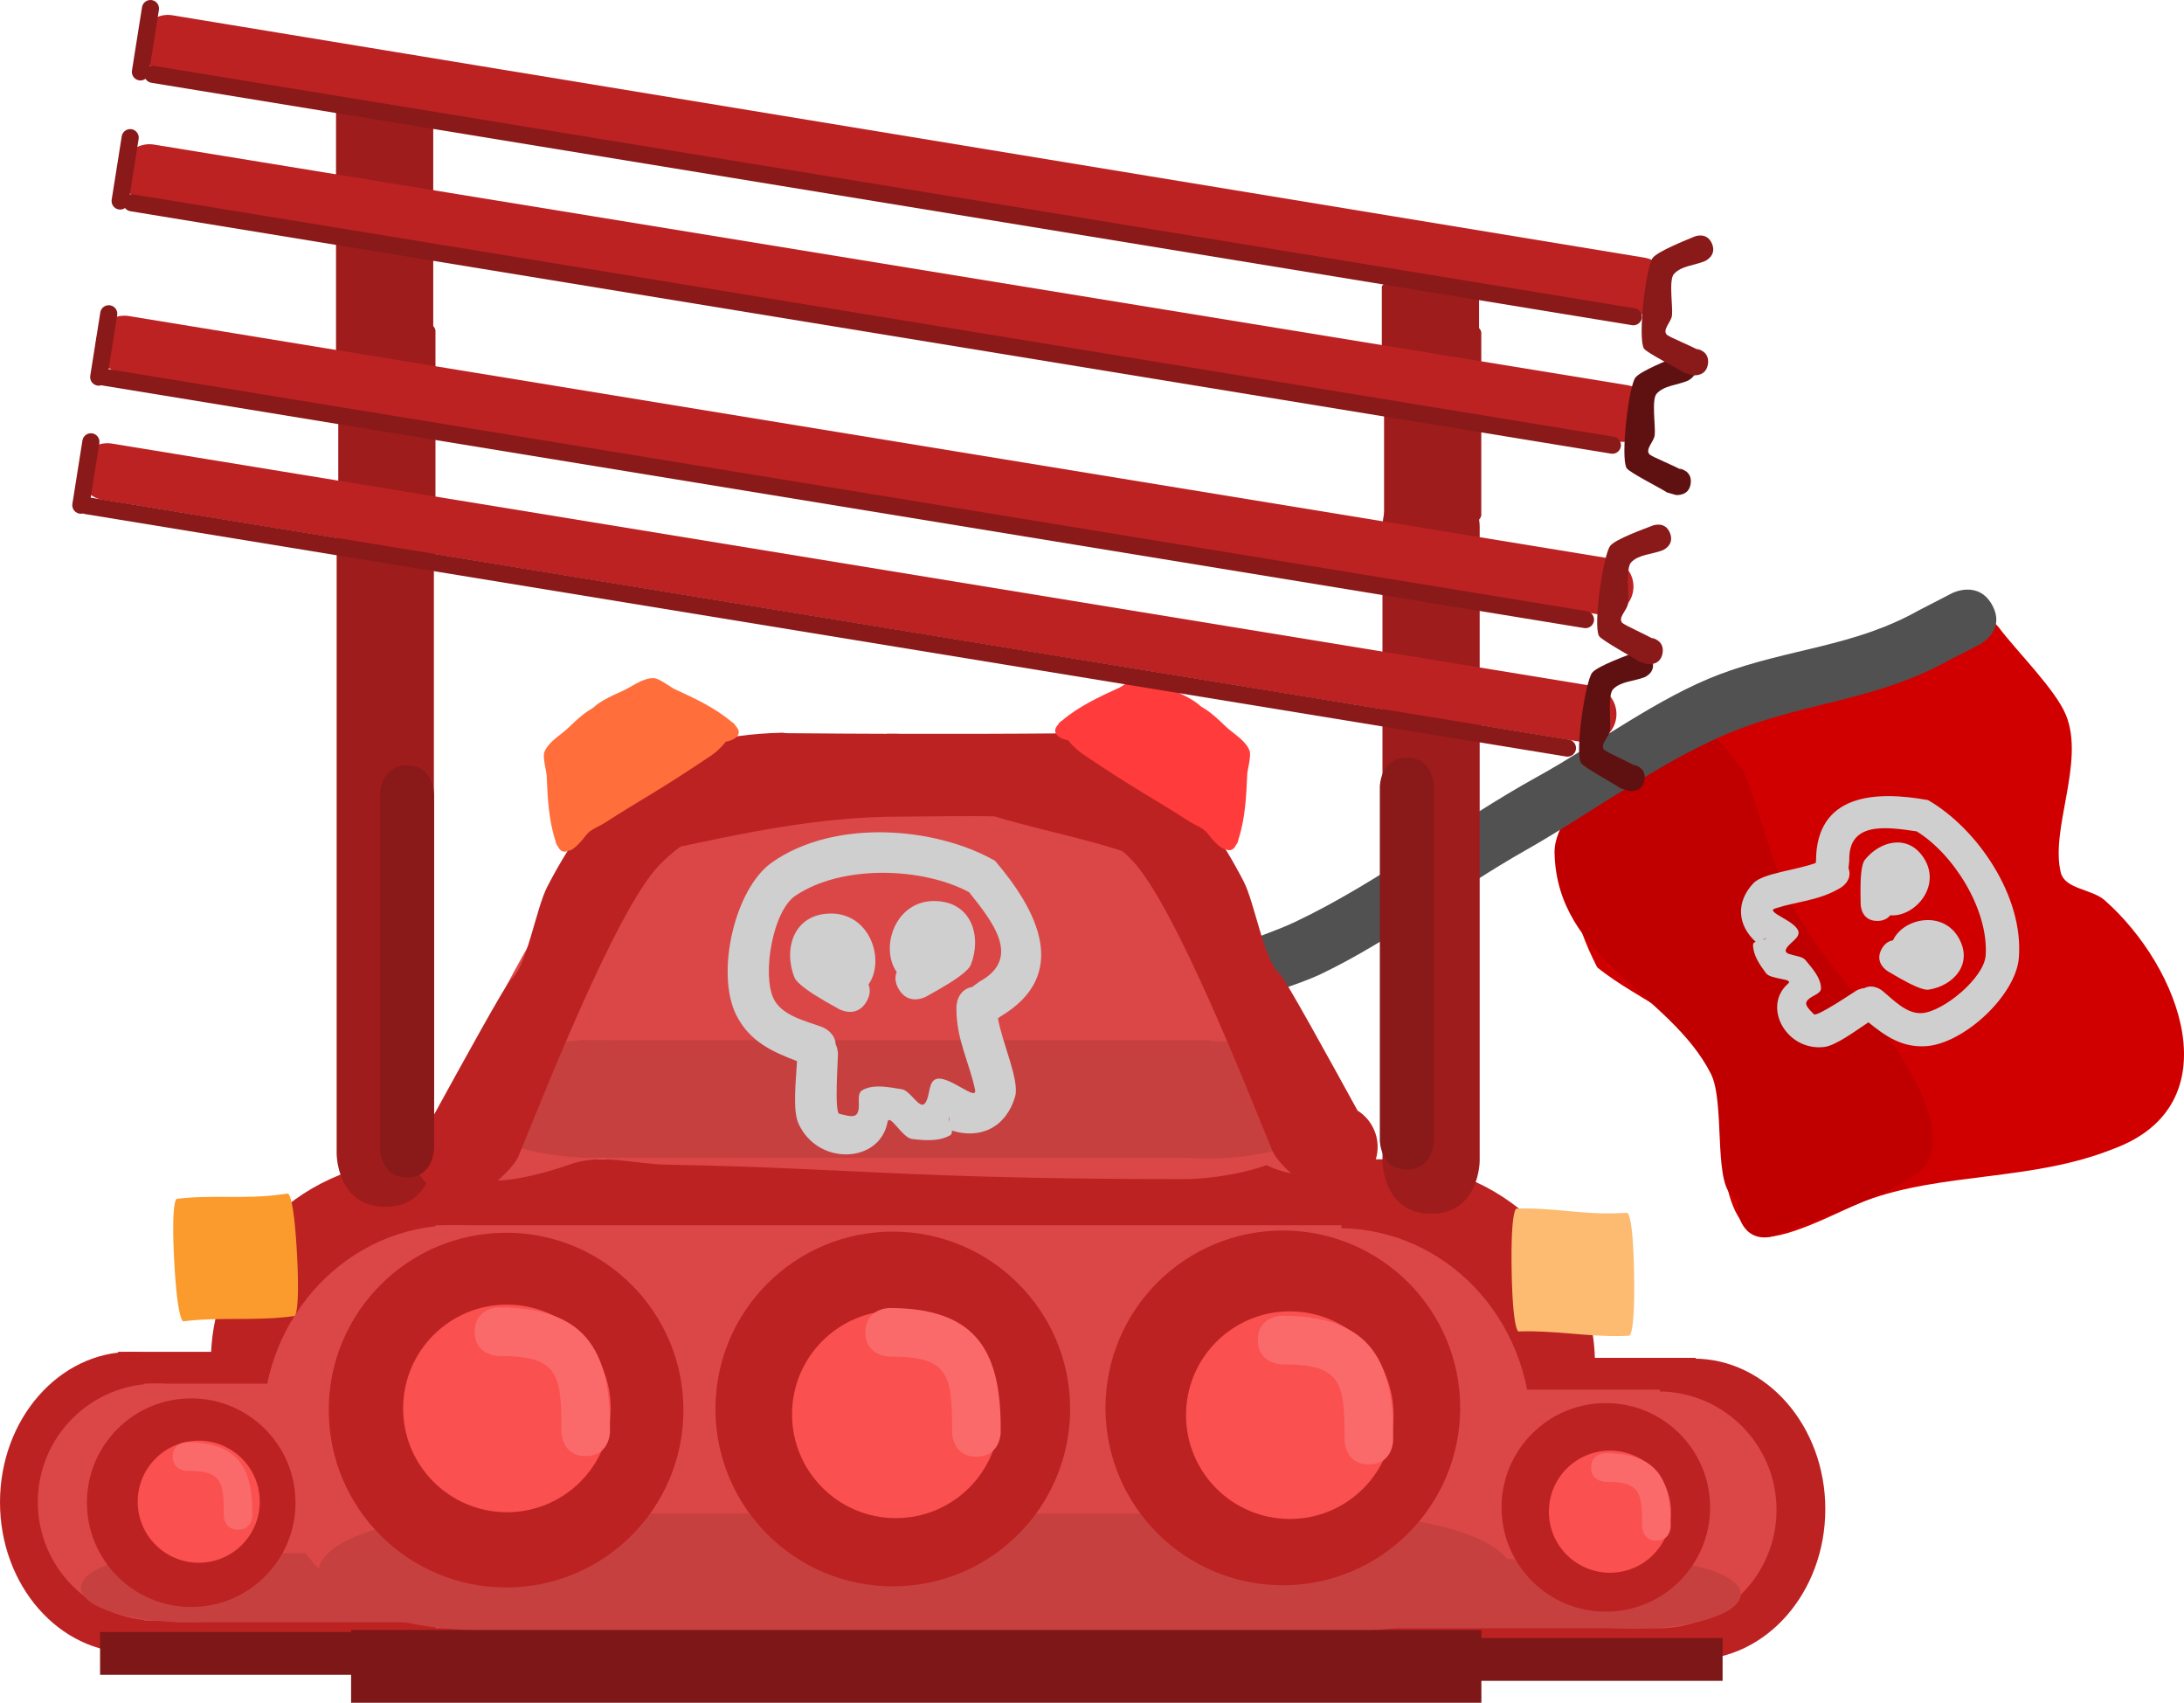 <svg version="1.1" xmlns="http://www.w3.org/2000/svg" xmlns:xlink="http://www.w3.org/1999/xlink" width="191.547" height="149.312" viewBox="0,0,191.547,149.312"><g transform="translate(-164.492,-82.427)"><g data-paper-data="{&quot;isPaintingLayer&quot;:true}" fill-rule="nonzero" stroke-linejoin="miter" stroke-miterlimit="10" stroke-dasharray="" stroke-dashoffset="0" style="mix-blend-mode: normal"><g data-paper-data="{&quot;index&quot;:null}" stroke="none" stroke-width="0.5" stroke-linecap="butt"><path d="M318.449,144.838c6.373,-2.661 11.899,-0.928 16.905,-6.168c0.03,-0.557 0.283,-1.174 1.014,-1.722c1.955,-1.467 3.422,0.489 3.422,0.489c1.595,2.126 5.001,5.468 5.907,7.716c1.659,4.117 -1.406,9.972 -0.465,13.781c0.364,1.474 2.711,1.43 3.85,2.434c6.639,5.848 11.272,17.959 0.721,21.814c-7.12,2.842 -14.925,2.011 -21.75,4.552c-1.94,0.723 -7.528,3.834 -9.391,2.986c-4.062,-1.848 -2.819,-10.841 -3.885,-14.119c-1.705,-5.241 -6.219,-6.116 -10.204,-9.353c-2.244,-4.396 -2.567,-7.34 -2.567,-12.159l-0.601,-0.162c0,0 -1.356,-2.034 0.678,-3.39c0.675,-0.45 1.276,-0.527 1.776,-0.428c0.592,-1.347 2.235,-1.347 2.235,-1.347l0.089,0.073c4.48,-1.119 8.039,-3.233 12.265,-4.998z" fill="#d10000"/><path d="M316.983,187.766c-0.222,-0.177 -0.45,-0.378 -0.683,-0.605c-1.483,-1.438 -0.539,-8.177 -1.756,-10.579c-3.596,-7.097 -13.531,-10.005 -13.711,-19.391c-0.085,-4.433 8.931,-11.53 13.505,-10.237c1.365,0.386 2.025,1.986 3.037,2.979c1.722,4.177 2.579,8.871 4.839,12.794c2.423,4.205 5.909,7.632 8.58,11.66c1.588,2.394 4.31,6.895 2.767,9.946c-1.205,2.383 -10.561,5.169 -13.172,6.372c0,0 -2.225,1.011 -3.237,-1.214c-0.314,-0.69 -0.316,-1.263 -0.17,-1.726z" fill="#c00000"/><path d="M339.221,135.495c1.223,2.241 -1.082,3.431 -1.082,3.431l-2.85,1.471c-5.976,3.292 -11.74,3.54 -18.006,5.858c-6.389,2.363 -13.082,7.395 -19.03,10.753c-5.947,3.358 -11.744,7.879 -17.87,10.81c-2.324,1.112 -4.973,1.622 -7.115,3.038c0,0 -2.17,1.408 -3.617,-0.704c-1.447,-2.111 0.723,-3.519 0.723,-3.519c2.357,-1.506 5.181,-2.174 7.717,-3.374c7.304,-3.455 14.155,-8.822 21.282,-12.751c5.068,-2.794 10.591,-6.95 15.978,-8.967c6.047,-2.264 11.711,-2.383 17.422,-5.59l2.922,-1.509c0,0 2.304,-1.189 3.527,1.052z" fill="#515151"/><path d="M326.614,158.557c0.397,1.077 -0.665,1.698 -0.665,1.698l-0.161,0.094c-1.89,1.088 -3.704,1.109 -5.617,1.741c-0.904,0.299 1.796,1.076 2.045,1.996c0.167,0.617 -0.831,0.994 -1.083,1.581c-0.255,0.596 1.291,0.439 1.701,0.941c0.594,0.726 1.341,1.521 1.37,2.458c0.018,0.574 -0.986,0.672 -1.257,1.178c-0.202,0.376 0.347,0.795 0.629,1.116c0.244,0.278 3.421,-1.89 3.749,-2.081c0,0 0.296,-0.173 0.685,-0.208c0.784,-0.409 1.55,0.214 1.55,0.214c0.943,0.769 2.141,2.087 3.513,1.978c1.887,-0.149 5.451,-3.093 5.574,-5.076c0.252,-4.048 -2.862,-8.906 -6.055,-10.861c-2.652,-0.387 -6.007,-0.898 -5.909,2.565zM333.386,174.164c-2.115,0.125 -3.552,-0.903 -5.025,-2.093c-1.132,0.744 -2.856,2.054 -3.91,2.166c-3.325,0.352 -5.417,-3.566 -3.139,-5.555c0.535,-0.467 -1.5,-0.345 -1.927,-0.913c-0.549,-0.73 -1.137,-1.578 -1.144,-2.492c-0.001,-0.142 0.093,-0.218 0.23,-0.269c-1.591,-1.453 -1.763,-3.471 -0.19,-5.142c0.823,-0.874 3.818,-1.148 5.461,-1.77l0.023,-0.177c0.02,-5.881 5.192,-6.177 9.828,-5.333c4.308,2.492 8.416,8.434 7.959,13.859c-0.275,3.268 -4.834,7.522 -8.167,7.718zM319.364,164.704c0.108,-0.115 -0.06,0.02 -0.282,0.156c0.113,-0.035 0.213,-0.082 0.282,-0.156z" fill="#cfcfcf"/><path d="M330.515,164.881c0.893,-1.941 4.383,-2.685 5.777,-0.189c1.282,2.294 -0.503,4.174 -2.639,4.513c-0.521,0.083 -1.669,-0.506 -2.576,-1.02c-0.058,-0.027 -0.115,-0.059 -0.17,-0.097c-0.339,-0.195 -0.634,-0.372 -0.833,-0.486c0,0 -1.264,-0.728 -0.536,-1.992c0.28,-0.487 0.64,-0.678 0.977,-0.729z" fill="#cfcfcf"/><path d="M333.27,157.746c1.491,2.44 -0.871,5.115 -3,4.941c-0.21,0.268 -0.553,0.487 -1.115,0.493c-1.459,0.014 -1.473,-1.444 -1.473,-1.444c-0.002,-0.23 -0.011,-0.573 -0.015,-0.964c-0.006,-0.067 -0.006,-0.132 -0.001,-0.196c-0.003,-1.043 0.048,-2.331 0.376,-2.745c1.344,-1.695 3.858,-2.327 5.227,-0.084z" data-paper-data="{&quot;index&quot;:null}" fill="#cfcfcf"/></g><g fill="#bd2222" stroke="none" stroke-linecap="butt"><path d="M182.992,201.747c0,-9.756 8.244,-17.665 18.413,-17.665c10.169,0 18.413,7.909 18.413,17.665c0,9.756 -8.244,17.665 -18.413,17.665c-10.169,0 -18.413,-7.909 -18.413,-17.665z" stroke-width="NaN"/><path d="M267.551,202.006c0,-9.756 8.244,-17.665 18.413,-17.665c10.169,0 18.413,7.909 18.413,17.665c0,9.756 -8.244,17.665 -18.413,17.665c-10.169,0 -18.413,-7.909 -18.413,-17.665z" stroke-width="NaN"/><path d="M199.512,219.412v-35.33h86.729v35.33z" stroke-width="0"/></g><g fill="#9e1c1c" stroke="none" stroke-width="0.5" stroke-linecap="butt"><path d="M198.282,123.35c4.263,0 4.263,4.648 4.263,4.648c0,17.144 0,38.457 0,55.601c0,0 0,4.648 -4.263,4.648c-4.263,0 -4.263,-4.648 -4.263,-4.648c0,-17.144 0,-34.287 0,-51.431v-4.17c0,0 -0,-4.648 4.263,-4.648z"/><path d="M290.004,123.959c4.263,0 4.263,4.648 4.263,4.648c0,17.144 0,38.457 0,55.601c0,0 0,4.648 -4.263,4.648c-4.263,0 -4.263,-4.648 -4.263,-4.648c0,-17.144 0,-34.287 0,-51.431v-4.17c0,0 0,-4.648 4.263,-4.648z"/><path d="M198.422,110.071c4.263,0 4.263,1.339 4.263,1.339c0,4.939 0,11.08 0,16.02c0,0 0,1.339 -4.263,1.339c-4.263,0 -4.263,-1.339 -4.263,-1.339c0,-4.939 0,-9.879 0,-14.818v-1.201c0,0 0,-1.339 4.263,-1.339z"/><path d="M290.144,110.246c4.263,0 4.263,1.339 4.263,1.339c0,4.939 0,11.08 0,16.02c0,0 0,1.339 -4.263,1.339c-4.263,0 -4.263,-1.339 -4.263,-1.339c0,-4.939 0,-9.879 0,-14.818v-1.201c0,0 0,-1.339 4.263,-1.339z"/><path d="M198.226,89.711c4.263,0 4.263,2.087 4.263,2.087c0,7.696 0,17.264 0,24.96c0,0 0,2.087 -4.263,2.087c-4.263,0 -4.263,-2.087 -4.263,-2.087c0,-7.696 0,-15.392 0,-23.088v-1.872c0,0 0,-2.087 4.263,-2.087z"/><path d="M289.948,106.696c4.263,0 4.263,0.883 4.263,0.883c0,3.256 0,7.303 0,10.559c0,0 0,0.883 -4.263,0.883c-4.263,0 -4.263,-0.883 -4.263,-0.883c0,-3.256 0,-6.511 0,-9.767v-0.792c0,0 -0,-0.883 4.263,-0.883z"/></g><g fill="#bd2222" stroke="none" stroke-linecap="butt"><path d="M248.496,214.686c0,-7.288 5.167,-13.196 11.541,-13.196c6.374,0 11.541,5.908 11.541,13.196c0,7.288 -5.167,13.196 -11.541,13.196c-6.374,0 -11.541,-5.908 -11.541,-13.196z" stroke-width="NaN"/><path d="M301.498,214.756c0,-7.288 5.167,-13.196 11.541,-13.196c6.374,0 11.541,5.908 11.541,13.196c0,7.288 -5.167,13.196 -11.541,13.196c-6.374,0 -11.541,-5.908 -11.541,-13.196z" stroke-width="NaN"/><path d="M258.851,227.883v-26.392h54.362v26.392z" stroke-width="0"/></g><g fill="#db4747" stroke="none" stroke-linecap="butt"><path d="M251.814,214.671c0,-5.737 4.651,-10.389 10.389,-10.389c5.737,0 10.389,4.651 10.389,10.389c0,5.737 -4.651,10.389 -10.389,10.389c-5.737,0 -10.389,-4.651 -10.389,-10.389z" stroke-width="NaN"/><path d="M299.523,214.823c0,-5.737 4.651,-10.389 10.389,-10.389c5.737,0 10.389,4.651 10.389,10.389c0,5.737 -4.651,10.389 -10.389,10.389c-5.737,0 -10.389,-4.651 -10.389,-10.389z" stroke-width="NaN"/><path d="M261.134,225.059v-20.777h48.933v20.777z" stroke-width="0"/></g><g fill="#c74040" stroke="none" stroke-linecap="butt"><path d="M255.584,222.171c0,-1.675 4.183,-3.033 9.342,-3.033c5.159,0 9.342,1.358 9.342,3.033c0,1.675 -4.183,3.033 -9.342,3.033c-5.159,0 -9.342,-1.358 -9.342,-3.033z" stroke-width="NaN"/><path d="M298.486,222.216c0,-1.675 4.183,-3.033 9.342,-3.033c5.159,0 9.342,1.358 9.342,3.033c0,1.675 -4.183,3.033 -9.342,3.033c-5.159,0 -9.342,-1.358 -9.342,-3.033z" stroke-width="NaN"/><path d="M263.966,225.205v-6.067h44.003v6.067z" stroke-width="0"/></g><path d="M256.12,214.721c0,-5.052 4.095,-9.147 9.147,-9.147c5.052,0 9.147,4.095 9.147,9.147c0,5.052 -4.095,9.147 -9.147,9.147c-5.052,0 -9.147,-4.095 -9.147,-9.147z" fill="#bd2222" stroke="none" stroke-width="0" stroke-linecap="butt"/><path d="M276.065,214.662c0,-5.052 4.095,-9.147 9.147,-9.147c5.052,0 9.147,4.095 9.147,9.147c0,5.052 -4.095,9.147 -9.147,9.147c-5.052,0 -9.147,-4.095 -9.147,-9.147z" fill="#bd2222" stroke="none" stroke-width="0" stroke-linecap="butt"/><path d="M259.957,214.633c0,-2.956 2.397,-5.353 5.353,-5.353c2.956,0 5.353,2.397 5.353,5.353c0,2.956 -2.397,5.353 -5.353,5.353c-2.956,0 -5.353,-2.397 -5.353,-5.353z" fill="#fa5050" stroke="none" stroke-width="0" stroke-linecap="butt"/><path d="M280.016,214.938c0,-2.956 2.397,-5.353 5.353,-5.353c2.956,0 5.353,2.397 5.353,5.353c0,2.956 -2.397,5.353 -5.353,5.353c-2.956,0 -5.353,-2.397 -5.353,-5.353z" fill="#fa5050" stroke="none" stroke-width="0" stroke-linecap="butt"/><path d="M269.372,217.089c-1.254,0 -1.254,-1.254 -1.254,-1.254v-0.258c0.001,-2.78 -0.249,-3.662 -3.217,-3.647c0,0 -1.254,0 -1.254,-1.254c0,-1.254 1.254,-1.254 1.254,-1.254c4.311,0.019 5.722,2.039 5.724,6.154v0.258c0,0 0,1.254 -1.254,1.254z" fill="#fa6a6a" stroke="none" stroke-width="0.5" stroke-linecap="butt"/><path d="M289.524,217.12c-1.254,0 -1.254,-1.254 -1.254,-1.254v-0.258c0.001,-2.78 -0.249,-3.662 -3.217,-3.647c0,0 -1.254,0 -1.254,-1.254c0,-1.254 1.254,-1.254 1.254,-1.254c4.311,0.019 5.722,2.039 5.724,6.154v0.258c0,0 0,1.254 -1.254,1.254z" fill="#fa6a6a" stroke="none" stroke-width="0.5" stroke-linecap="butt"/><path d="M257.273,229.813v-3.753h58.298v3.753z" fill="#7e1717" stroke="none" stroke-width="0" stroke-linecap="butt"/><g fill="#bd2222" stroke="none" stroke-linecap="butt"><path d="M164.492,214.158c0,-7.288 5.167,-13.196 11.541,-13.196c6.374,0 11.541,5.908 11.541,13.196c0,7.288 -5.167,13.196 -11.541,13.196c-6.374,0 -11.541,-5.908 -11.541,-13.196z" stroke-width="NaN"/><path d="M217.494,214.228c0,-7.288 5.167,-13.196 11.541,-13.196c6.374,0 11.541,5.908 11.541,13.196c0,7.288 -5.167,13.196 -11.541,13.196c-6.374,0 -11.541,-5.908 -11.541,-13.196z" stroke-width="NaN"/><path d="M174.847,227.355v-26.392h54.362v26.392z" stroke-width="0"/></g><g fill="#db4747" stroke="none" stroke-linecap="butt"><path d="M167.81,214.143c0,-5.737 4.651,-10.389 10.389,-10.389c5.737,0 10.389,4.651 10.389,10.389c0,5.737 -4.651,10.389 -10.389,10.389c-5.737,0 -10.389,-4.651 -10.389,-10.389z" stroke-width="NaN"/><path d="M215.519,214.295c0,-5.737 4.651,-10.389 10.389,-10.389c5.737,0 10.389,4.651 10.389,10.389c0,5.737 -4.651,10.389 -10.389,10.389c-5.737,0 -10.389,-4.651 -10.389,-10.389z" stroke-width="NaN"/><path d="M177.13,224.531v-20.777h48.933v20.777z" stroke-width="0"/></g><g fill="#c74040" stroke="none" stroke-linecap="butt"><path d="M171.58,221.643c0,-1.675 4.183,-3.033 9.342,-3.033c5.159,0 9.342,1.358 9.342,3.033c0,1.675 -4.183,3.033 -9.342,3.033c-5.159,0 -9.342,-1.358 -9.342,-3.033z" stroke-width="NaN"/><path d="M214.482,221.688c0,-1.675 4.183,-3.033 9.342,-3.033c5.159,0 9.342,1.358 9.342,3.033c0,1.675 -4.183,3.033 -9.342,3.033c-5.159,0 -9.342,-1.358 -9.342,-3.033z" stroke-width="NaN"/><path d="M179.962,224.677v-6.067h44.003v6.067z" stroke-width="0"/></g><path d="M212.179,214.078c0,-5.052 4.095,-9.147 9.147,-9.147c5.052,0 9.147,4.095 9.147,9.147c0,5.052 -4.095,9.147 -9.147,9.147c-5.052,0 -9.147,-4.095 -9.147,-9.147z" fill="#bd2222" stroke="none" stroke-width="0" stroke-linecap="butt"/><path d="M192.061,214.134c0,-5.052 4.095,-9.147 9.147,-9.147c5.052,0 9.147,4.095 9.147,9.147c0,5.052 -4.095,9.147 -9.147,9.147c-5.052,0 -9.147,-4.095 -9.147,-9.147z" fill="#bd2222" stroke="none" stroke-width="0" stroke-linecap="butt"/><path d="M196.012,214.41c0,-2.956 2.397,-5.353 5.353,-5.353c2.956,0 5.353,2.397 5.353,5.353c0,2.956 -2.397,5.353 -5.353,5.353c-2.956,0 -5.353,-2.397 -5.353,-5.353z" fill="#fa5050" stroke="none" stroke-width="0" stroke-linecap="butt"/><path d="M216.333,214.453c0,-2.956 2.397,-5.353 5.353,-5.353c2.956,0 5.353,2.397 5.353,5.353c0,2.956 -2.397,5.353 -5.353,5.353c-2.956,0 -5.353,-2.397 -5.353,-5.353z" fill="#fa5050" stroke="none" stroke-width="0" stroke-linecap="butt"/><path d="M205.52,216.592c-1.254,0 -1.254,-1.254 -1.254,-1.254v-0.258c0.001,-2.78 -0.249,-3.662 -3.217,-3.647c0,0 -1.254,0 -1.254,-1.254c0,-1.254 1.254,-1.254 1.254,-1.254c4.311,0.019 5.722,2.039 5.724,6.154v0.258c0,0 0,1.254 -1.254,1.254z" fill="#fa6a6a" stroke="none" stroke-width="0.5" stroke-linecap="butt"/><path d="M225.763,216.991c-1.254,0 -1.254,-1.254 -1.254,-1.254v-0.258c0.001,-2.78 -0.249,-3.662 -3.217,-3.647c0,0 -1.254,0 -1.254,-1.254c0,-1.254 1.254,-1.254 1.254,-1.254c4.311,0.019 5.722,2.039 5.724,6.154v0.258c0,0 0,1.254 -1.254,1.254z" fill="#fa6a6a" stroke="none" stroke-width="0.5" stroke-linecap="butt"/><path d="M173.269,229.285v-3.753h58.298v3.753z" fill="#7e1717" stroke="none" stroke-width="0" stroke-linecap="butt"/><g fill="#db4747" stroke="#000000" stroke-width="0" stroke-linecap="butt"><path d="M251.417,153.18c10.363,1.018 15.974,3.759 20.403,13.623c1.02,2.272 2.899,4.431 3.031,7.043c0.061,1.209 -0.127,2.233 -0.523,3.094c1.394,-0.173 2.651,-0.065 3.443,0.727c6.057,6.057 -5.071,8.151 -9.387,8.151c-24.177,0 -29.341,-0.979 -45.408,-1.269c-2.966,-0.053 -5.803,-1.015 -8.586,0.013c-1.194,0.441 -6.661,2.152 -8.13,0.985c-1.553,-0.158 -2.687,-1.121 -2.32,-3.459c-0.017,-0.136 -0.026,-0.273 -0.026,-0.413c0,-0.572 0.147,-1.115 0.41,-1.6c2.121,-7.645 6.388,-14.674 10.612,-21.571c0.627,-1.024 2.404,-6.234 3.896,-7.341c3.209,-2.381 8.228,-1.881 12.002,-2.513c3.359,-0.562 12.084,-2.35 15.132,0.298c1.286,1.118 1.949,2.58 1.884,3.884c1.258,0.116 2.456,0.239 3.566,0.348z"/><path d="M281.36,179.936c0.263,0.486 0.41,1.028 0.41,1.6c0,0.139 -0.009,0.277 -0.026,0.413c0.498,3.171 -1.765,3.813 -4.09,3.348c-1.82,-0.364 -3.678,-1.406 -4.28,-2.444c-4.642,-8.001 -6.053,-19.107 -12.914,-26.1c-0.669,-0.682 -4.94,-0.458 -5.214,-0.47c-4.61,-0.204 -7.374,-0.206 -13.361,-0.415c-4.79,-0.167 -5.101,-4.511 -2.167,-7.06c3.047,-2.647 11.773,-0.86 15.132,-0.298c3.775,0.632 8.794,0.132 12.002,2.513c1.492,1.107 3.269,6.317 3.896,7.341c4.224,6.897 8.49,13.926 10.612,21.571z" data-paper-data="{&quot;index&quot;:null}"/></g><g fill="#db4747" stroke="none" stroke-linecap="butt"><path d="M187.543,207.53c0,-9.756 7.553,-17.665 16.87,-17.665c9.317,0 16.87,7.909 16.87,17.665c0,9.756 -7.553,17.665 -16.87,17.665c-9.317,0 -16.87,-7.909 -16.87,-17.665z" stroke-width="NaN"/><path d="M265.02,207.79c0,-9.756 7.553,-17.665 16.87,-17.665c9.317,0 16.87,7.909 16.87,17.665c0,9.756 -7.553,17.665 -16.87,17.665c-9.317,0 -16.87,-7.909 -16.87,-17.665z" stroke-width="NaN"/><path d="M202.679,225.195v-35.33h79.464v35.33z" stroke-width="0"/></g><g fill="#c74040" stroke="none" stroke-linecap="butt"><path d="M192.413,220.284c0,-2.849 7.112,-5.158 15.885,-5.158c8.773,0 15.885,2.309 15.885,5.158c0,2.849 -7.112,5.158 -15.885,5.158c-8.773,0 -15.885,-2.309 -15.885,-5.158z" stroke-width="NaN"/><path d="M265.365,220.36c0,-2.849 7.112,-5.158 15.885,-5.158c8.773,0 15.885,2.309 15.885,5.158c0,2.849 -7.112,5.158 -15.885,5.158c-8.773,0 -15.885,-2.309 -15.885,-5.158z" stroke-width="NaN"/><path d="M206.665,225.442v-10.316h74.823v10.316z" stroke-width="0"/></g><path d="M193.324,206.075c0,-8.59 6.964,-15.554 15.554,-15.554c8.59,0 15.554,6.964 15.554,15.554c0,8.59 -6.964,15.554 -15.554,15.554c-8.59,0 -15.554,-6.964 -15.554,-15.554z" fill="#bd2222" stroke="none" stroke-width="0" stroke-linecap="butt"/><path d="M261.449,205.88c0,-8.59 6.964,-15.554 15.554,-15.554c8.59,0 15.554,6.964 15.554,15.554c0,8.59 -6.964,15.554 -15.554,15.554c-8.59,0 -15.554,-6.964 -15.554,-15.554z" fill="#bd2222" stroke="none" stroke-width="0" stroke-linecap="butt"/><path d="M227.24,205.976c0,-8.59 6.964,-15.554 15.554,-15.554c8.59,0 15.554,6.964 15.554,15.554c0,8.59 -6.964,15.554 -15.554,15.554c-8.59,0 -15.554,-6.964 -15.554,-15.554z" fill="#bd2222" stroke="none" stroke-width="0" stroke-linecap="butt"/><path d="M199.849,205.926c0,-5.027 4.075,-9.102 9.102,-9.102c5.027,0 9.102,4.075 9.102,9.102c0,5.027 -4.075,9.102 -9.102,9.102c-5.027,0 -9.102,-4.075 -9.102,-9.102z" fill="#fa5050" stroke="none" stroke-width="0" stroke-linecap="butt"/><path d="M233.958,206.444c0,-5.027 4.075,-9.102 9.102,-9.102c5.027,0 9.102,4.075 9.102,9.102c0,5.027 -4.075,9.102 -9.102,9.102c-5.027,0 -9.102,-4.075 -9.102,-9.102z" fill="#fa5050" stroke="none" stroke-width="0" stroke-linecap="butt"/><path d="M268.513,206.517c0,-5.027 4.075,-9.102 9.102,-9.102c5.027,0 9.102,4.075 9.102,9.102c0,5.027 -4.075,9.102 -9.102,9.102c-5.027,0 -9.102,-4.075 -9.102,-9.102z" fill="#fa5050" stroke="none" stroke-width="0" stroke-linecap="butt"/><path d="M215.859,210.102c-2.132,0 -2.132,-2.132 -2.132,-2.132v-0.439c0.002,-4.727 -0.423,-6.227 -5.47,-6.201c0,0 -2.132,0 -2.132,-2.132c0,-2.132 2.132,-2.132 2.132,-2.132c7.331,0.032 9.73,3.467 9.733,10.464v0.439c0,0 0,2.132 -2.132,2.132z" fill="#fa6a6a" stroke="none" stroke-width="0.5" stroke-linecap="butt"/><path d="M250.125,210.154c-2.132,0 -2.132,-2.132 -2.132,-2.132v-0.439c0.002,-4.727 -0.423,-6.227 -5.47,-6.201c0,0 -2.132,0 -2.132,-2.132c0,-2.132 2.132,-2.132 2.132,-2.132c7.331,0.032 9.73,3.467 9.733,10.464v0.439c0,0 0,2.132 -2.132,2.132z" fill="#fa6a6a" stroke="none" stroke-width="0.5" stroke-linecap="butt"/><path d="M284.548,210.834c-2.132,0 -2.132,-2.132 -2.132,-2.132v-0.439c0.002,-4.727 -0.423,-6.227 -5.47,-6.201c0,0 -2.132,0 -2.132,-2.132c0,-2.132 2.132,-2.132 2.132,-2.132c7.331,0.032 9.73,3.467 9.733,10.464v0.439c0,0 0,2.132 -2.132,2.132z" fill="#fa6a6a" stroke="none" stroke-width="0.5" stroke-linecap="butt"/><g fill="#c74040" stroke="none" stroke-linecap="butt"><path d="M204.86,178.788c0,-2.849 5.248,-5.158 11.723,-5.158c6.474,0 11.723,2.309 11.723,5.158c0,2.849 -5.248,5.158 -11.723,5.158c-6.474,0 -11.723,-2.309 -11.723,-5.158z" stroke-width="NaN"/><path d="M258.697,178.863c0,-2.849 5.249,-5.158 11.723,-5.158c6.474,0 11.723,2.309 11.723,5.158c0,2.849 -5.248,5.158 -11.723,5.158c-6.474,0 -11.723,-2.309 -11.723,-5.158z" stroke-width="NaN"/><path d="M215.378,183.945v-10.316h55.218v10.316z" stroke-width="0"/></g><path d="M209.318,168.3c1.358,-1.041 2.185,-6.221 3.177,-8.13c4.701,-9.052 10.123,-13.246 20.592,-13.494c0.014,-0 0.028,-0.001 0.042,-0.001c0.128,0.026 0.26,0.04 0.394,0.042c0.01,0 0.02,0 0.03,0c3.275,0.03 6.55,0.05 9.826,0.058c2.361,2.424 2.312,3.979 -0.148,6.439c-1.472,1.472 -4.146,0.434 -6.227,0.471c-5.937,0.105 -10.695,0.463 -14.704,4.62c-3.823,3.964 -10.358,20.74 -12.335,25.512c-0.647,1.561 -5.645,5.91 -7.371,2.89c-1.11,-0.655 -1.854,-1.863 -1.854,-3.245c0,-1.344 0.704,-2.523 1.763,-3.19c2.439,-4.44 6.396,-11.65 6.815,-11.971z" fill="#bd2222" stroke="none" stroke-width="0.5" stroke-linecap="butt"/><path d="M283.553,179.807c1.059,0.666 1.763,1.846 1.763,3.19c0,1.382 -0.744,2.59 -1.854,3.245c-1.726,3.02 -6.725,-1.329 -7.371,-2.89c-1.977,-4.772 -8.511,-21.548 -12.335,-25.512c-4.009,-4.156 -8.767,-4.515 -14.704,-4.62c-2.081,-0.037 -4.755,1.001 -6.227,-0.471c-2.3,-2.3 -2.493,-3.81 -0.577,-5.979c5.266,0.017 10.532,0.005 15.797,-0.04c0.091,0.012 0.182,0.024 0.272,0.035c7.114,1.423 11.418,5.572 15.244,12.94c0.992,1.91 1.819,7.089 3.177,8.13c0.418,0.321 4.376,7.531 6.815,11.971z" data-paper-data="{&quot;index&quot;:null}" fill="#bd2222" stroke="none" stroke-width="0.5" stroke-linecap="butt"/><path d="M267.227,157.857c-0.381,0.763 -1.144,0.381 -1.144,0.381l-0.309,-0.158c-4.753,-1.915 -9.255,-2.628 -14.071,-4.068c-2.698,-0.061 -5.427,0.021 -8.206,0.021c-7.309,0 -13.87,1.468 -20.924,2.969c0,0 -0.834,0.176 -1.01,-0.659c-0.176,-0.834 0.659,-1.01 0.659,-1.01c0.659,-0.137 1.314,-0.274 1.965,-0.411c-0.211,-0.583 0.352,-0.958 0.352,-0.958c5.253,-3.48 12.616,-1.889 18.55,-2.383c7.476,-0.005 15.361,0.761 22.808,1.497l0.102,-0.004c0,0 0.853,0 0.853,0.853c0,0.853 -0.853,0.853 -0.853,0.853l-0.272,-0.004c-0.418,-0.042 -0.838,-0.085 -1.26,-0.127c0.136,0.175 0.223,0.433 0.089,0.792c-0.049,0.13 -0.111,0.231 -0.18,0.309c0.674,0.23 1.351,0.477 2.033,0.747l0.438,0.216c0,0 0.763,0.381 0.381,1.144zM228.145,154.112c1.34,-0.265 2.675,-0.516 4.013,-0.74c-1.393,0.11 -2.747,0.329 -4.013,0.74z" fill="#bd2222" stroke="none" stroke-width="0.5" stroke-linecap="butt"/><path d="M250.419,168.487c3.721,-2.036 1.108,-5.267 -0.939,-7.831c-4.038,-2.167 -11.097,-2.458 -15.221,0.309c-2.02,1.355 -2.931,6.94 -1.922,9.027c0.734,1.518 2.866,1.97 4.261,2.492c0,0 1.132,0.424 1.184,1.506c0.204,0.433 0.204,0.853 0.204,0.853c0,0.465 -0.329,5.163 0.116,5.249c0.513,0.099 1.294,0.421 1.568,-0.025c0.368,-0.599 -0.149,-1.72 0.469,-2.056c1.009,-0.548 2.31,-0.25 3.445,-0.071c0.784,0.124 1.574,1.855 2.045,1.217c0.465,-0.629 0.248,-1.917 1.003,-2.121c1.126,-0.305 3.616,2.07 3.373,0.929c-0.513,-2.412 -1.612,-4.343 -1.629,-7.013v-0.229c0,0 0,-1.506 1.384,-1.752zM229.078,171.455c-1.851,-3.645 -0.171,-11.091 3.113,-13.401c5.452,-3.835 14.27,-3.162 19.566,-0.148c3.756,4.378 6.638,10.028 0.434,13.682l-0.173,0.134c0.358,2.121 1.919,5.455 1.503,6.866c-0.794,2.695 -3.034,3.761 -5.553,2.976c0.031,0.176 0.008,0.323 -0.142,0.409c-0.97,0.558 -2.229,0.46 -3.34,0.33c-0.864,-0.101 -1.992,-2.327 -2.155,-1.473c-0.695,3.637 -6.129,3.846 -7.81,0.114c-0.533,-1.184 -0.213,-3.815 -0.126,-5.471c-2.167,-0.822 -4.142,-1.706 -5.317,-4.018zM247.75,180.826c0.006,-0.318 0.046,-0.579 -0.01,-0.394c-0.035,0.118 -0.023,0.253 0.01,0.394z" fill="#cfcfcf" stroke="none" stroke-width="0.5" stroke-linecap="butt"/><path d="M240.665,168.755c0.154,0.387 0.174,0.886 -0.167,1.483c-0.886,1.55 -2.436,0.664 -2.436,0.664c-0.244,-0.14 -0.613,-0.342 -1.028,-0.58c-0.074,-0.035 -0.144,-0.076 -0.208,-0.12c-1.104,-0.641 -2.435,-1.491 -2.67,-2.093c-0.961,-2.468 -0.076,-5.515 3.14,-5.577c3.5,-0.068 4.869,4.08 3.369,6.223z" fill="#cfcfcf" stroke="none" stroke-width="0.5" stroke-linecap="butt"/><path d="M246.504,161.435c3.217,0.062 4.102,3.11 3.14,5.577c-0.235,0.602 -1.565,1.451 -2.67,2.093c-0.064,0.044 -0.133,0.085 -0.208,0.12c-0.416,0.238 -0.784,0.441 -1.028,0.58c0,0 -1.55,0.886 -2.436,-0.664c-0.341,-0.597 -0.321,-1.095 -0.167,-1.483c-1.5,-2.143 -0.131,-6.291 3.369,-6.223z" data-paper-data="{&quot;index&quot;:null}" fill="#cfcfcf" stroke="none" stroke-width="0.5" stroke-linecap="butt"/><path d="M190.539,192.389c0.286,5.37 -0.223,5.434 -0.223,5.434l-0.652,0.083c-3.015,0.336 -6.08,0.001 -9.099,0.383c0,0 -0.51,0.064 -0.796,-5.305c-0.286,-5.37 0.223,-5.434 0.223,-5.434c3.019,-0.382 6.09,0.049 9.099,-0.383l0.652,-0.083c0,0 0.509,-0.064 0.796,5.305z" fill="#fc9b2d" stroke="none" stroke-width="0.5" stroke-linecap="butt"/><path d="M307.812,194.14c0.092,5.388 -0.417,5.408 -0.417,5.408l-0.652,0.027c-3.013,0.078 -6.052,-0.519 -9.071,-0.395c0,0 -0.509,0.021 -0.602,-5.367c-0.092,-5.388 0.417,-5.408 0.417,-5.408c3.019,-0.124 6.061,0.569 9.071,0.395l0.652,-0.027c0,0 0.509,-0.021 0.602,5.367z" fill="#fcbb71" stroke="none" stroke-width="0.5" stroke-linecap="butt"/><path d="M195.285,231.739v-6.382h99.13v6.382z" fill="#7e1717" stroke="none" stroke-width="0" stroke-linecap="butt"/><g data-paper-data="{&quot;index&quot;:null}" fill="#ff6e3b" stroke="#000000" stroke-width="0" stroke-linecap="butt"><path d="M219.046,144.412c2.22,-1.195 3.718,-1.402 5.94,-0.018c0.512,0.319 1.181,0.499 1.56,1.006c0.176,0.235 0.276,0.466 0.313,0.692c0.257,-0.223 0.524,-0.371 0.79,-0.319c2.035,0.399 0.082,2.323 -0.785,2.906c-4.858,3.265 -6.028,3.766 -9.296,5.878c-0.603,0.39 -1.303,0.58 -1.723,1.162c-0.18,0.25 -1.048,1.332 -1.501,1.296c-0.333,0.178 -0.691,0.138 -0.933,-0.382c-0.022,-0.025 -0.042,-0.051 -0.061,-0.079c-0.077,-0.115 -0.121,-0.244 -0.134,-0.377c-0.606,-1.823 -0.698,-3.811 -0.781,-5.768c-0.012,-0.29 -0.359,-1.577 -0.209,-2.001c0.323,-0.912 1.399,-1.489 2.072,-2.126c0.599,-0.567 2.111,-2.104 3.081,-1.984c0.409,0.051 0.74,0.255 0.903,0.526c0.269,-0.147 0.526,-0.284 0.764,-0.412z"/><path d="M228.677,145.744c0.118,0.062 0.221,0.151 0.299,0.266c0.019,0.028 0.036,0.057 0.051,0.086c0.528,0.57 0.16,1.004 -0.37,1.225c-0.415,0.173 -0.929,0.214 -1.19,0.087c-2.013,-0.981 -3.797,-3.022 -6.12,-3.501c-0.226,-0.047 -1.054,0.575 -1.111,0.61c-0.954,0.582 -1.51,0.955 -2.741,1.721c-0.985,0.613 -1.634,-0.217 -1.389,-1.126c0.255,-0.944 2.25,-1.763 3,-2.104c0.844,-0.383 1.785,-1.161 2.751,-1.116c0.449,0.021 1.51,0.828 1.774,0.949c1.78,0.815 3.587,1.652 5.046,2.901z" data-paper-data="{&quot;index&quot;:null}"/></g><g data-paper-data="{&quot;index&quot;:null}" fill="#ff3b3b" stroke="#000000" stroke-width="0" stroke-linecap="butt"><path d="M267.271,144.282c0.238,0.128 0.495,0.265 0.764,0.412c0.163,-0.271 0.494,-0.475 0.903,-0.526c0.97,-0.12 2.482,1.417 3.081,1.984c0.673,0.637 1.749,1.214 2.072,2.126c0.15,0.424 -0.196,1.711 -0.209,2.001c-0.083,1.956 -0.175,3.945 -0.781,5.768c-0.013,0.133 -0.056,0.262 -0.134,0.377c-0.019,0.028 -0.039,0.054 -0.061,0.079c-0.242,0.519 -0.6,0.56 -0.933,0.382c-0.453,0.036 -1.32,-1.046 -1.501,-1.296c-0.42,-0.582 -1.12,-0.772 -1.723,-1.162c-3.268,-2.112 -4.438,-2.613 -9.296,-5.878c-0.867,-0.583 -2.821,-2.507 -0.785,-2.906c0.266,-0.052 0.533,0.096 0.79,0.319c0.037,-0.227 0.137,-0.458 0.313,-0.692c0.379,-0.507 1.048,-0.687 1.56,-1.006c2.222,-1.384 3.72,-1.177 5.94,0.018z"/><path d="M257.64,145.615c1.459,-1.25 3.265,-2.086 5.046,-2.901c0.264,-0.121 1.325,-0.928 1.774,-0.949c0.966,-0.045 1.907,0.733 2.751,1.116c0.751,0.341 2.746,1.16 3,2.103c0.245,0.908 -0.404,1.739 -1.389,1.126c-1.231,-0.767 -1.787,-1.14 -2.741,-1.721c-0.057,-0.035 -0.885,-0.656 -1.111,-0.61c-2.323,0.479 -4.107,2.52 -6.12,3.501c-0.261,0.127 -0.775,0.086 -1.19,-0.087c-0.53,-0.221 -0.898,-0.655 -0.37,-1.225c0.015,-0.03 0.032,-0.058 0.051,-0.086c0.077,-0.115 0.18,-0.204 0.299,-0.266z" data-paper-data="{&quot;index&quot;:null}"/></g><path d="M200.192,149.547c2.373,0 2.373,2.587 2.373,2.587c0,9.542 0,21.405 0,30.947c0,0 0,2.587 -2.373,2.587c-2.373,0 -2.373,-2.587 -2.373,-2.587c0,-9.542 0,-19.084 0,-28.626v-2.321c0,0 0,-2.587 2.373,-2.587z" fill="#8a1919" stroke="none" stroke-width="0.5" stroke-linecap="butt"/><path d="M287.882,148.858c2.373,0 2.373,2.587 2.373,2.587c0,9.542 0,21.405 0,30.947c0,0 0,2.587 -2.373,2.587c-2.373,0 -2.373,-2.587 -2.373,-2.587c0,-9.542 0,-19.084 0,-28.626v-2.321c0,0 0,-2.587 2.373,-2.587z" fill="#8a1919" stroke="none" stroke-width="0.5" stroke-linecap="butt"/><path d="M173.907,123.79l129.855,21.254" fill="#bd2222" stroke="#bd2222" stroke-width="5" stroke-linecap="round"/><path d="M305.255,133.862l-129.855,-21.254" fill="#bd2222" stroke="#bd2222" stroke-width="5" stroke-linecap="round"/><path d="M306.831,118.671l-129.231,-21.098" fill="#bd2222" stroke="#bd2222" stroke-width="5" stroke-linecap="round"/><path d="M308.324,107.489l-129.107,-21.254" fill="#bd2222" stroke="#bd2222" stroke-width="5" stroke-linecap="round"/><path d="M172.11,126.769l129.855,21.254" fill="#bd2222" stroke="#8a1919" stroke-width="1.5" stroke-linecap="round"/><path d="M173.691,115.505l129.855,21.254" fill="#bd2222" stroke="#8a1919" stroke-width="1.5" stroke-linecap="round"/><path d="M176.05,100.21l129.855,21.254" fill="#bd2222" stroke="#8a1919" stroke-width="1.5" stroke-linecap="round"/><path d="M177.89,88.946l129.855,21.254" fill="#bd2222" stroke="#8a1919" stroke-width="1.5" stroke-linecap="round"/><path d="M312.775,124.816c-0.146,1.159 -1.306,1.013 -1.306,1.013l-0.772,-0.222c-0.567,-0.379 -3.326,-1.763 -3.542,-2.131c-0.558,-0.951 0.185,-7.176 0.764,-7.932c0.46,-0.6 2.965,-1.577 3.671,-1.878c0,0 1.075,-0.458 1.533,0.617c0.458,1.075 -0.617,1.533 -0.617,1.533c-0.907,0.386 -2.076,0.404 -2.727,1.144c-0.456,0.518 -0.072,2.905 -0.162,3.628c-0.071,0.572 -0.851,1.233 -0.469,1.665c0.208,0.236 2.283,1.043 2.833,1.4l-0.218,-0.144c0,0 1.159,0.146 1.013,1.306z" fill="#5f1111" stroke="none" stroke-width="0.5" stroke-linecap="butt"/><path d="M314.29,114.322c-0.146,1.159 -1.306,1.013 -1.306,1.013l-0.772,-0.222c-0.567,-0.379 -3.326,-1.763 -3.542,-2.131c-0.558,-0.951 0.185,-7.176 0.764,-7.932c0.46,-0.6 2.965,-1.577 3.671,-1.878c0,0 1.075,-0.458 1.533,0.617c0.458,1.075 -0.617,1.533 -0.617,1.533c-0.907,0.386 -2.076,0.404 -2.727,1.144c-0.456,0.518 -0.072,2.905 -0.162,3.628c-0.071,0.572 -0.851,1.233 -0.469,1.665c0.208,0.236 2.283,1.043 2.833,1.4l-0.218,-0.144c0,0 1.159,0.146 1.013,1.306z" fill="#8a1919" stroke="none" stroke-width="0.5" stroke-linecap="butt"/><path d="M308.721,150.818c-0.18,1.155 -1.334,0.975 -1.334,0.975l-0.765,-0.244c-0.555,-0.395 -3.273,-1.858 -3.479,-2.232c-0.531,-0.967 0.392,-7.168 0.993,-7.906c0.477,-0.587 3.01,-1.491 3.724,-1.771c0,0 1.088,-0.427 1.514,0.661c0.427,1.088 -0.661,1.514 -0.661,1.514c-0.918,0.359 -2.086,0.344 -2.759,1.064c-0.471,0.504 -0.156,2.902 -0.267,3.622c-0.088,0.57 -0.886,1.208 -0.517,1.651c0.201,0.242 2.252,1.109 2.792,1.482l-0.214,-0.15c0,0 1.155,0.18 0.975,1.334z" fill="#5f1111" stroke="none" stroke-width="0.5" stroke-linecap="butt"/><path d="M310.307,139.688c-0.18,1.155 -1.334,0.975 -1.334,0.975l-0.765,-0.244c-0.555,-0.395 -3.273,-1.858 -3.479,-2.232c-0.531,-0.967 0.392,-7.168 0.993,-7.906c0.477,-0.587 3.01,-1.491 3.724,-1.771c0,0 1.088,-0.427 1.514,0.661c0.427,1.088 -0.661,1.514 -0.661,1.514c-0.918,0.359 -2.086,0.344 -2.759,1.064c-0.471,0.504 -0.156,2.902 -0.267,3.622c-0.088,0.57 -0.886,1.208 -0.517,1.651c0.201,0.242 2.252,1.109 2.792,1.482l-0.214,-0.15c0,0 1.155,0.18 0.975,1.334z" fill="#8a1919" stroke="none" stroke-width="0.5" stroke-linecap="butt"/><path d="M172.463,121.169l-0.881,5.555" fill="none" stroke="#8a1919" stroke-width="1.5" stroke-linecap="round"/><path d="M174.03,109.94l-0.881,5.555" fill="none" stroke="#8a1919" stroke-width="1.5" stroke-linecap="round"/><path d="M175.909,94.498l-0.881,5.555" fill="none" stroke="#8a1919" stroke-width="1.5" stroke-linecap="round"/><path d="M176.807,88.732l0.881,-5.555" fill="none" stroke="#8a1919" stroke-width="1.5" stroke-linecap="round"/><path d="M296.183,214.606c0,-5.052 4.095,-9.147 9.147,-9.147c5.052,0 9.147,4.095 9.147,9.147c0,5.052 -4.095,9.147 -9.147,9.147c-5.052,0 -9.147,-4.095 -9.147,-9.147z" fill="#bd2222" stroke="none" stroke-width="0" stroke-linecap="butt"/><path d="M300.337,214.981c0,-2.956 2.397,-5.353 5.353,-5.353c2.956,0 5.353,2.397 5.353,5.353c0,2.956 -2.397,5.353 -5.353,5.353c-2.956,0 -5.353,-2.397 -5.353,-5.353z" fill="#fa5050" stroke="none" stroke-width="0" stroke-linecap="butt"/><path d="M309.767,217.519c-1.254,0 -1.254,-1.254 -1.254,-1.254v-0.258c0.001,-2.78 -0.249,-3.662 -3.217,-3.647c0,0 -1.254,0 -1.254,-1.254c0,-1.254 1.254,-1.254 1.254,-1.254c4.311,0.019 5.722,2.039 5.724,6.154v0.258c0,0 0,1.254 -1.254,1.254z" fill="#fa6a6a" stroke="none" stroke-width="0.5" stroke-linecap="butt"/><path d="M172.116,214.193c0,-5.052 4.095,-9.147 9.147,-9.147c5.052,0 9.147,4.095 9.147,9.147c0,5.052 -4.095,9.147 -9.147,9.147c-5.052,0 -9.147,-4.095 -9.147,-9.147z" fill="#bd2222" stroke="none" stroke-width="0" stroke-linecap="butt"/><path d="M176.569,214.105c0,-2.956 2.397,-5.353 5.353,-5.353c2.956,0 5.353,2.397 5.353,5.353c0,2.956 -2.397,5.353 -5.353,5.353c-2.956,0 -5.353,-2.397 -5.353,-5.353z" fill="#fa5050" stroke="none" stroke-width="0" stroke-linecap="butt"/><path d="M185.368,216.561c-1.254,0 -1.254,-1.254 -1.254,-1.254v-0.258c0.001,-2.78 -0.249,-3.662 -3.217,-3.647c0,0 -1.254,0 -1.254,-1.254c0,-1.254 1.254,-1.254 1.254,-1.254c4.311,0.019 5.722,2.039 5.724,6.154v0.258c0,0 0,1.254 -1.254,1.254z" fill="#fa6a6a" stroke="none" stroke-width="0.5" stroke-linecap="butt"/></g></g></svg>
